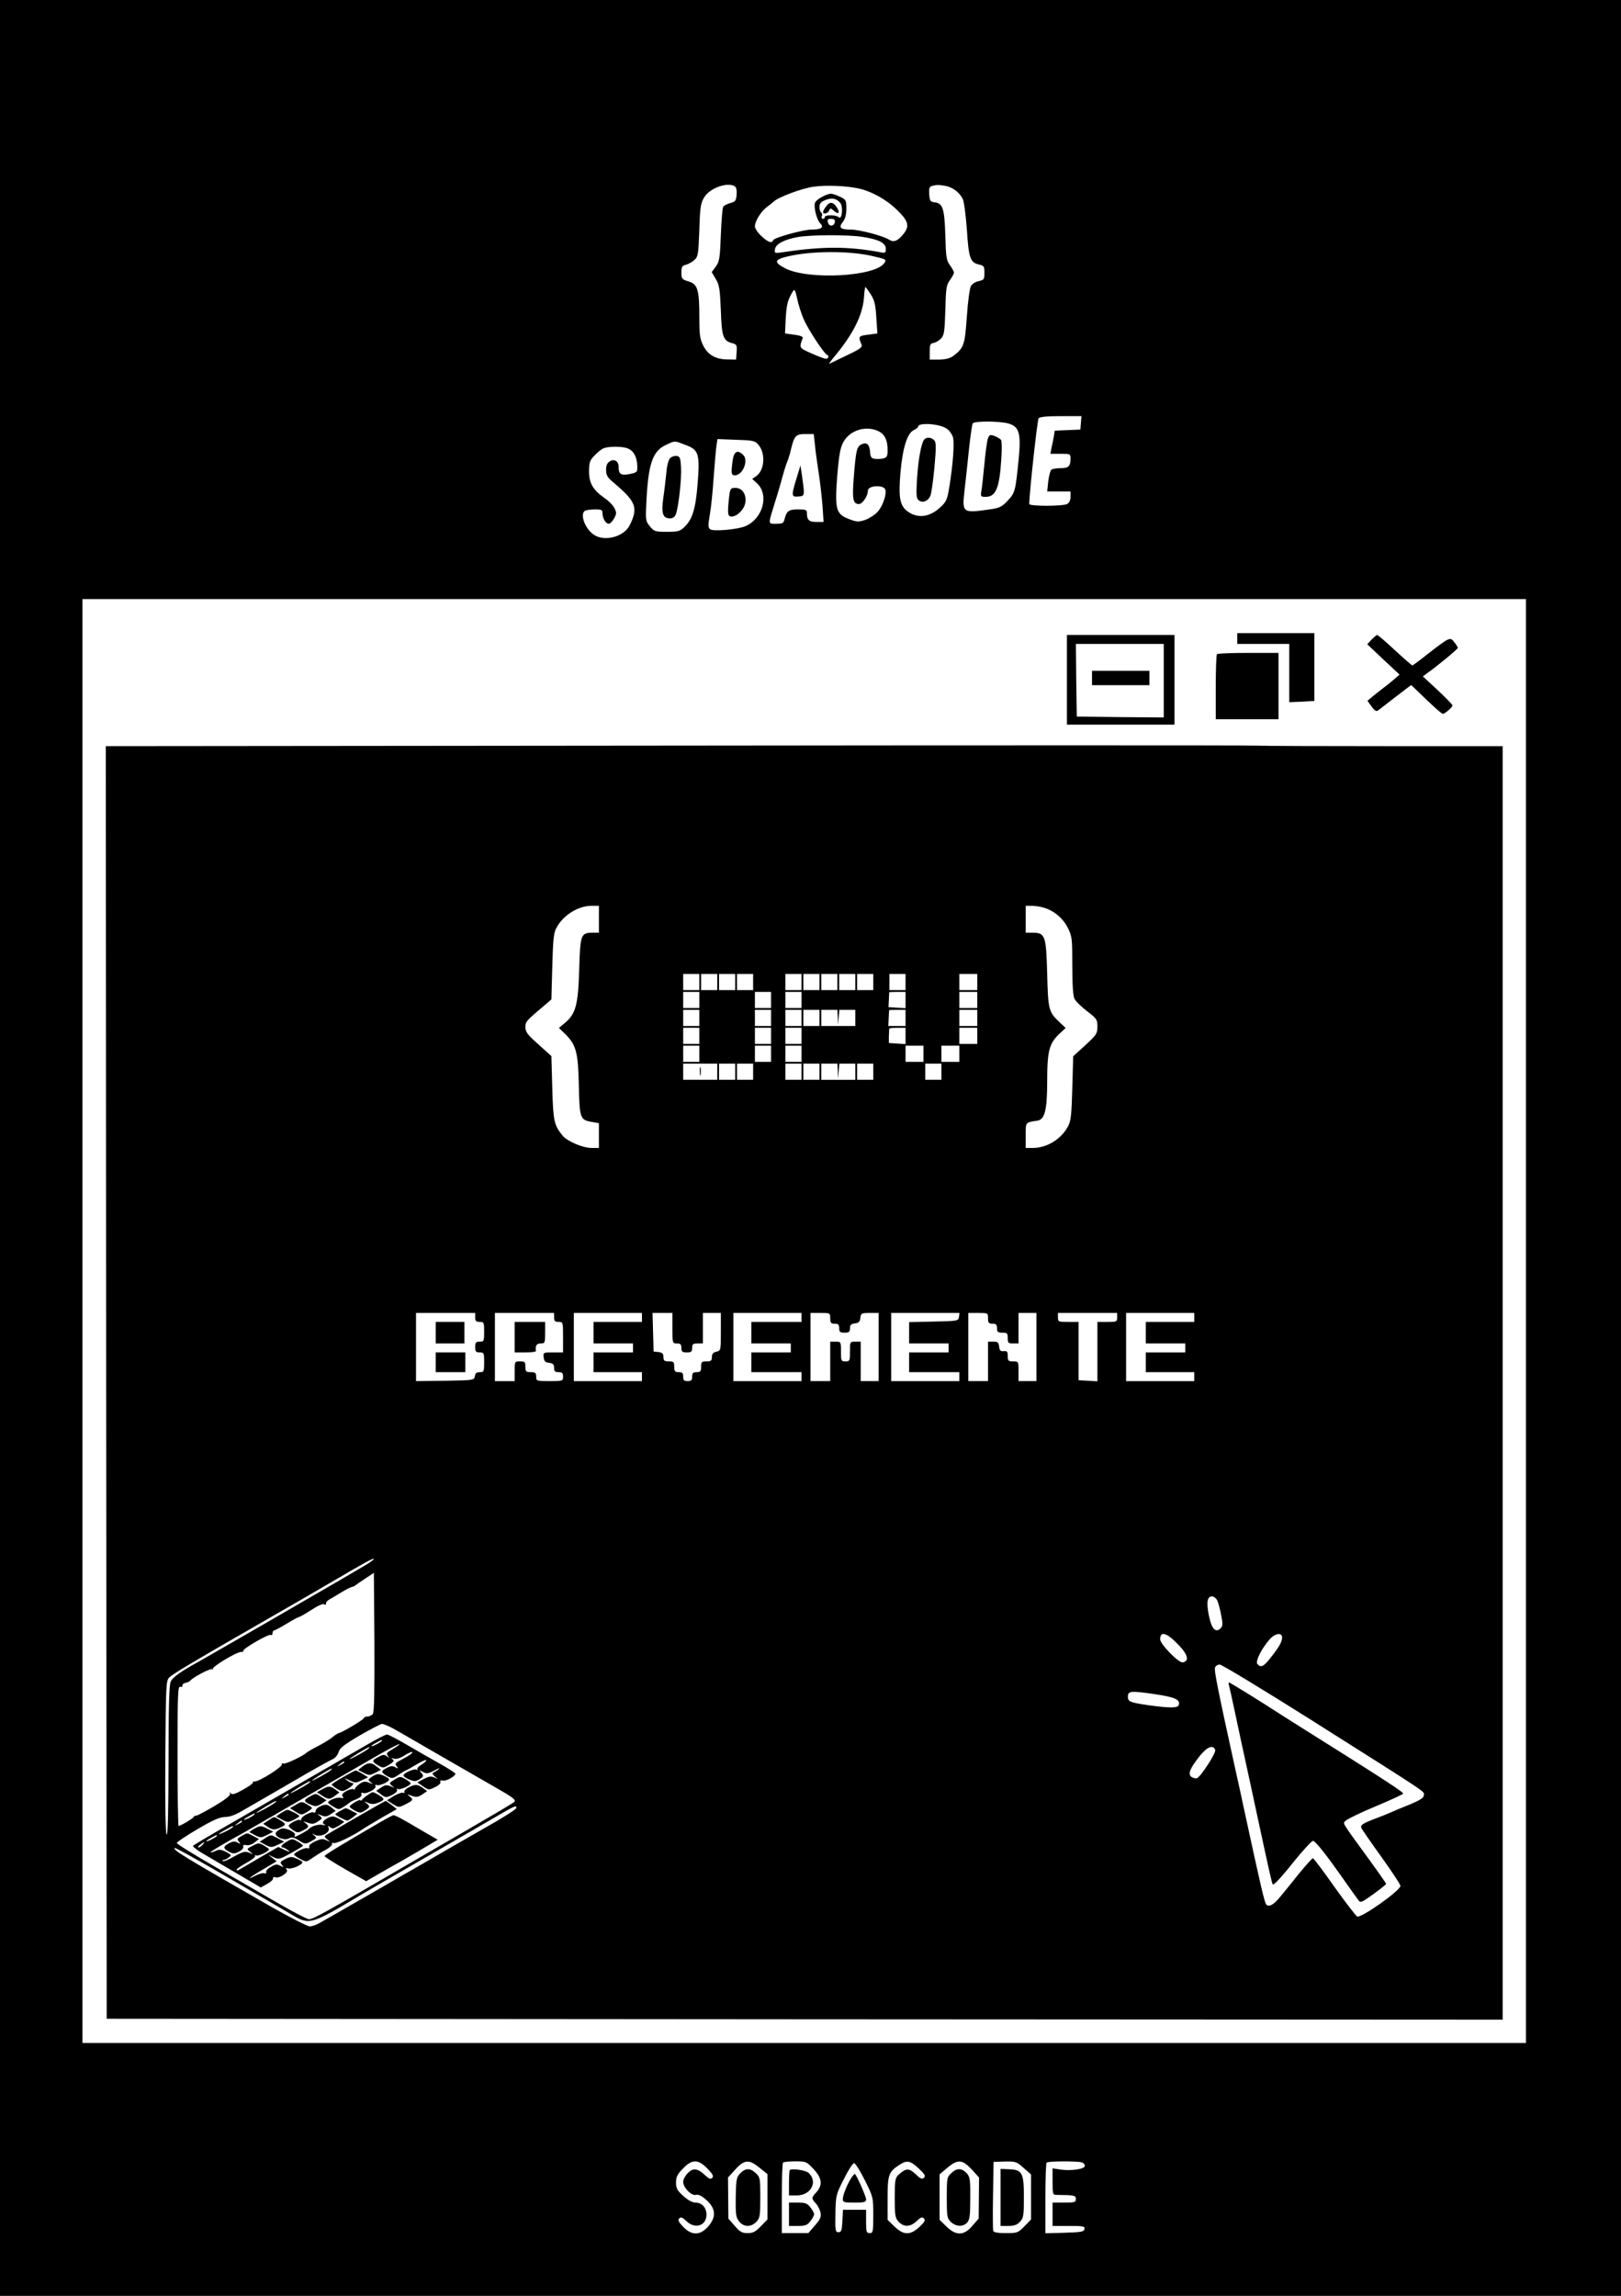 <?xml version="1.0" standalone="no"?>
<!DOCTYPE svg PUBLIC "-//W3C//DTD SVG 20010904//EN"
 "http://www.w3.org/TR/2001/REC-SVG-20010904/DTD/svg10.dtd">
<svg version="1.0" xmlns="http://www.w3.org/2000/svg"
 width="904pt" height="1280pt" viewBox="0 0 904 1280"
 preserveAspectRatio="xMidYMid meet">

<g transform="translate(0,1280) scale(0.1,-0.1)"
fill="#000000" stroke="none">
<path d="M0 6400 l0 -6400 4520 0 4520 0 0 6400 0 6400 -4520 0 -4520 0 0
-6400z m4098 5361 c8 -5 12 -22 10 -46 -3 -34 -7 -40 -35 -47 -18 -5 -36 -14
-40 -21 -4 -6 -10 -77 -13 -157 -5 -131 -8 -148 -28 -176 l-23 -31 23 -39 c20
-34 23 -56 28 -175 5 -148 13 -170 66 -183 22 -6 25 -11 22 -49 l-3 -42 -46 1
c-67 0 -111 25 -137 77 -19 38 -22 61 -22 158 0 154 -9 185 -60 200 -37 11
-40 15 -40 49 0 32 4 39 26 44 14 4 35 16 47 27 20 18 22 33 27 167 4 130 8
151 28 183 31 51 130 86 170 60z m687 -11 c75 -16 158 -62 217 -120 64 -62 72
-89 37 -134 -32 -40 -55 -49 -81 -32 -33 21 -165 56 -213 56 -59 0 -70 11 -45
42 14 18 20 41 20 75 0 47 -2 50 -35 66 -20 9 -42 17 -50 17 -26 0 -85 -33
-90 -51 -8 -25 10 -96 30 -115 22 -22 5 -34 -50 -34 -49 -1 -208 -45 -213 -59
-7 -20 -30 -11 -66 23 -20 18 -36 43 -36 54 0 29 34 83 66 107 15 11 32 25 39
31 25 25 157 74 222 83 71 10 179 5 248 -9z m486 14 c40 -7 79 -35 98 -73 7
-13 17 -89 23 -170 10 -160 19 -185 68 -196 27 -6 30 -10 30 -46 0 -36 -3 -40
-31 -46 -17 -3 -36 -15 -44 -27 -7 -12 -17 -82 -23 -170 -11 -160 -17 -176
-75 -220 -19 -14 -43 -20 -80 -21 l-52 0 0 45 c0 38 3 45 21 48 12 2 31 13 42
25 18 19 20 39 24 159 3 123 6 140 26 167 12 17 22 35 22 41 0 6 -10 24 -22
41 -20 27 -23 45 -26 167 -5 150 -14 179 -60 184 -24 3 -27 8 -30 45 -2 33 1
42 15 46 28 7 35 7 74 1z m-586 -94 c19 -21 11 -100 -8 -81 -14 14 -77 14 -77
1 0 -5 -5 -10 -11 -10 -6 0 -9 7 -6 15 4 8 2 17 -3 20 -6 4 -10 17 -10 31 0
19 8 28 31 38 37 15 61 11 84 -14z m-29 -107 c-4 -26 -32 -28 -39 -3 -4 16 0
20 18 20 16 0 22 -5 21 -17z m149 -83 c95 -14 135 -34 135 -67 0 -23 -3 -25
-32 -19 -178 33 -322 33 -541 0 -47 -7 -49 -6 -45 17 4 29 54 55 131 68 73 12
268 13 352 1z m62 -108 c75 -17 78 -19 65 -38 -49 -76 -420 -96 -551 -31 -65
33 -64 49 6 66 133 33 349 34 480 3z m-11 -213 c21 -33 27 -58 31 -129 l6 -89
-52 -7 c-54 -7 -56 -9 -36 -56 5 -14 -10 -25 -82 -59 -48 -23 -92 -44 -98 -47
-5 -3 4 10 20 30 110 130 164 236 173 336 2 34 6 62 8 62 2 0 15 -18 30 -41z
m-371 -145 c26 -57 111 -186 127 -192 13 -6 9 -22 -6 -22 -8 0 -44 13 -81 30
-70 31 -69 30 -48 86 2 7 -16 14 -48 18 l-51 7 4 87 c5 78 12 103 42 151 7 11
13 -2 22 -46 7 -33 24 -87 39 -119z m1543 -571 l-3 -38 -71 -3 -72 -3 -5 -32
c-3 -18 -9 -47 -13 -64 l-6 -33 56 0 c53 0 56 -1 56 -24 0 -46 -10 -56 -54
-56 -22 0 -46 -4 -52 -8 -6 -4 -14 -33 -18 -64 l-6 -58 65 0 65 0 0 -30 c0
-19 -7 -33 -19 -40 -25 -13 -211 -13 -211 0 0 61 45 468 52 478 7 8 45 12 125
12 l114 0 -3 -37z m-405 -4 c61 -17 72 -54 58 -198 -18 -180 -20 -188 -61
-232 -33 -35 -45 -41 -101 -49 -152 -22 -154 -20 -140 106 6 55 18 158 25 231
8 73 17 137 21 143 8 13 149 13 198 -1z m-343 -29 c16 -11 31 -34 35 -50 8
-36 -1 -151 -20 -270 -13 -79 -17 -87 -54 -121 -61 -55 -129 -61 -185 -16 -38
31 -46 78 -34 215 12 136 38 218 74 234 13 6 24 15 24 19 0 25 120 17 160 -11z
m-379 -15 c34 -18 49 -50 49 -105 0 -33 -4 -41 -24 -46 -13 -3 -35 -4 -47 -2
-20 2 -25 10 -27 41 -4 42 -20 54 -51 38 -23 -13 -28 -34 -40 -186 -9 -117 -4
-145 29 -145 20 0 50 45 50 74 0 31 92 35 98 4 6 -30 -17 -93 -45 -123 -16
-17 -47 -36 -69 -44 -37 -12 -47 -11 -89 5 -73 28 -80 53 -66 239 10 121 17
158 34 190 37 68 129 95 198 60z m-356 -77 c3 -35 13 -105 21 -157 8 -51 17
-133 21 -182 l6 -89 -40 0 c-42 0 -53 11 -53 51 0 16 -7 19 -49 19 -52 0 -64
-9 -75 -52 -6 -25 -11 -28 -47 -28 -48 0 -47 -9 -4 130 15 47 33 110 41 140 8
30 19 64 24 75 5 11 14 40 20 65 19 81 28 90 81 90 l47 0 7 -62z m-316 3 c42
-48 35 -143 -12 -176 l-22 -15 27 -25 c69 -64 32 -198 -66 -239 -43 -18 -177
-30 -195 -17 -12 8 -13 20 -3 78 7 37 17 133 22 213 6 80 13 160 16 178 l5 34
104 -4 c94 -3 105 -5 124 -27z m-405 -2 c73 -27 80 -49 66 -222 -11 -138 -30
-195 -75 -237 -23 -22 -36 -25 -96 -25 -65 0 -71 2 -94 30 -24 28 -25 36 -21
120 10 228 34 300 111 335 51 24 45 24 109 -1z m-321 -20 c32 -14 49 -48 51
-95 1 -37 0 -38 -43 -47 -48 -9 -61 -1 -61 39 0 33 -24 48 -49 32 -15 -9 -21
-23 -21 -48 0 -30 7 -42 47 -75 120 -102 133 -136 85 -233 -33 -66 -143 -94
-202 -52 -51 36 -79 121 -44 134 9 3 33 6 55 6 33 0 39 -3 39 -21 0 -29 18
-59 35 -59 8 0 21 14 30 30 14 26 14 33 1 58 -8 16 -32 40 -54 55 -65 45 -87
83 -87 149 0 49 4 61 30 88 17 18 39 36 50 40 29 13 110 12 138 -1z m5007
-4864 l0 -4025 -4025 0 -4025 0 0 4025 0 4025 4025 0 4025 0 0 -4025z m-4565
-4725 c30 -31 36 -43 27 -52 -9 -9 -18 -6 -39 14 -43 40 -67 43 -97 13 -14
-14 -26 -36 -26 -49 0 -33 46 -79 71 -73 14 4 33 -5 60 -30 52 -47 54 -95 7
-148 -45 -49 -91 -49 -138 0 -26 27 -31 38 -22 47 9 9 18 6 40 -15 48 -47 112
-26 112 36 0 39 -26 67 -61 67 -17 0 -42 13 -68 37 -34 30 -41 42 -41 75 0 30
7 46 38 77 51 54 85 54 137 1z m291 4 l44 -35 0 -127 0 -126 -37 -38 c-30 -31
-44 -38 -74 -38 -31 0 -43 7 -72 41 l-35 40 -1 115 -1 114 41 45 c51 56 77 57
135 9z m303 -9 c46 -50 50 -89 12 -129 -26 -28 -26 -34 -1 -61 11 -11 22 -34
26 -50 4 -25 -1 -38 -31 -72 l-37 -43 -74 0 -74 0 0 193 c0 107 3 197 7 200 3
4 34 7 68 7 61 0 63 -1 104 -45z m584 6 c34 -32 40 -42 30 -52 -10 -10 -20 -7
-46 19 -37 35 -54 35 -94 -1 -21 -19 -23 -29 -23 -131 0 -99 2 -112 22 -133
29 -31 66 -29 100 4 22 21 31 24 40 15 10 -10 5 -20 -24 -47 -51 -48 -89 -48
-140 2 l-38 37 0 121 c0 131 6 146 65 185 43 28 60 25 108 -19z m296 -6 l41
-45 -1 -114 -1 -115 -35 -40 c-47 -56 -91 -57 -145 -4 l-38 37 0 127 0 127 43
36 c58 49 84 47 136 -9z m290 8 l41 -36 0 -126 0 -125 -37 -38 c-36 -37 -40
-38 -104 -38 -45 0 -68 4 -70 13 -2 6 -3 96 -1 198 l3 186 63 2 c61 1 66 -1
105 -36z m325 31 c9 -3 16 -12 16 -19 0 -18 -74 -29 -134 -21 l-46 7 0 -74 c0
-70 1 -74 23 -74 99 -1 107 -3 107 -23 0 -18 -7 -20 -65 -20 l-65 0 0 -65 0
-65 91 0 c81 0 90 -2 87 -17 -3 -16 -18 -18 -111 -21 l-107 -3 0 194 c0 107 3
197 7 200 8 9 176 9 197 1z m-1211 -99 c47 -94 47 -96 47 -195 0 -93 -1 -100
-20 -100 -18 0 -20 7 -20 65 l0 65 -65 0 -64 0 -3 -62 c-3 -54 -6 -63 -22 -63
-17 0 -19 8 -17 104 2 101 3 106 47 192 24 49 50 89 57 89 7 0 34 -43 60 -95z"/>
<path d="M4606 11648 c-9 -12 -16 -26 -16 -30 0 -15 28 -8 34 8 6 15 8 15 26
-1 27 -24 37 -12 16 20 -20 31 -40 32 -60 3z"/>
<path d="M5510 10357 c-5 -12 -14 -76 -20 -142 -6 -66 -14 -135 -17 -152 -5
-31 -4 -33 24 -33 57 0 77 50 87 210 4 52 3 100 -1 107 -5 6 -21 16 -36 22
-24 9 -29 8 -37 -12z"/>
<path d="M5153 10348 c-16 -23 -32 -110 -39 -218 -5 -89 -4 -108 9 -119 21
-17 51 -6 65 23 6 13 16 84 23 159 10 111 10 139 0 151 -16 19 -45 21 -58 4z"/>
<path d="M4442 10133 c-30 -97 -29 -105 11 -101 36 3 35 2 20 113 l-9 60 -22
-72z"/>
<path d="M4086 10234 c-10 -73 -8 -84 12 -84 44 0 78 83 47 113 -31 32 -52 21
-59 -29z"/>
<path d="M4066 10028 c-10 -90 -8 -108 13 -108 31 0 70 38 77 75 9 47 -16 85
-55 85 -27 0 -29 -3 -35 -52z"/>
<path d="M3737 10246 c-9 -10 -18 -43 -21 -83 -4 -38 -11 -100 -17 -140 -12
-84 -3 -113 37 -113 16 0 27 7 33 23 15 38 33 199 29 262 -3 52 -6 60 -24 63
-12 2 -28 -4 -37 -12z"/>
<path d="M6900 9240 l0 -30 145 0 145 0 0 -162 0 -163 70 3 70 4 0 189 0 189
-215 0 -215 0 0 -30z"/>
<path d="M5950 9010 l0 -250 300 0 300 0 0 250 0 250 -300 0 -300 0 0 -250z
m540 -5 l0 -205 -242 2 -243 3 -3 203 -2 202 245 0 245 0 0 -205z"/>
<path d="M6090 9020 l0 -40 160 0 160 0 0 40 0 40 -160 0 -160 0 0 -40z"/>
<path d="M7649 9234 l-24 -26 90 -85 90 -84 -31 -27 c-17 -15 -46 -38 -65 -52
-18 -14 -44 -34 -58 -46 l-25 -21 23 -32 c15 -21 27 -29 34 -23 7 4 51 39 99
76 l88 67 24 -23 c91 -89 145 -138 153 -138 11 1 53 36 53 47 1 4 -37 43 -82
85 l-83 77 23 17 c58 41 172 135 172 142 0 4 -9 18 -20 32 -23 30 -25 29 -149
-67 -44 -35 -82 -63 -85 -63 -2 0 -46 38 -97 85 -50 47 -95 85 -99 85 -3 0
-17 -12 -31 -26z"/>
<path d="M6787 9153 c-4 -3 -7 -87 -7 -185 l0 -178 175 0 175 0 0 185 0 185
-168 0 c-93 0 -172 -3 -175 -7z"/>
<path d="M3742 8643 l-3152 -3 2 -3548 3 -3547 3893 -3 3892 -2 0 3550 0 3550
-638 0 c-352 0 -686 1 -743 3 -57 2 -1523 2 -3257 0z m-402 -968 l0 -75 -33 0
c-68 0 -71 -8 -77 -207 -6 -198 -19 -246 -82 -298 l-31 -26 33 -32 c63 -61 74
-102 78 -287 4 -185 7 -194 73 -205 l39 -7 0 -69 0 -69 -42 0 c-48 0 -134 37
-160 68 -48 59 -53 80 -58 265 l-5 179 -72 65 c-61 54 -73 70 -73 96 0 31 3
35 110 125 l35 30 5 184 c4 149 8 189 23 215 38 71 120 122 195 123 l42 0 0
-75z m2479 65 c58 -16 109 -59 136 -113 24 -48 25 -60 25 -211 0 -108 4 -169
13 -186 7 -13 38 -44 70 -68 53 -41 57 -46 57 -85 0 -39 -4 -46 -67 -104 l-68
-62 -5 -178 c-4 -149 -8 -184 -24 -213 -38 -71 -117 -119 -193 -120 l-43 0 0
70 c0 75 -2 72 65 82 42 6 55 60 55 223 0 168 12 210 71 264 l32 30 -30 28
c-65 61 -68 70 -73 274 -6 214 -11 229 -82 229 l-38 0 0 75 0 75 33 0 c17 0
47 -4 66 -10z m-1919 -415 l0 -45 -45 0 -45 0 0 45 0 45 45 0 45 0 0 -45z
m100 0 l0 -45 -45 0 -45 0 0 45 0 45 45 0 45 0 0 -45z m100 0 l0 -45 -45 0
-45 0 0 45 0 45 45 0 45 0 0 -45z m100 0 l0 -45 -45 0 -45 0 0 45 0 45 45 0
45 0 0 -45z m270 0 l0 -45 -45 0 -45 0 0 45 0 45 45 0 45 0 0 -45z m100 0 l0
-45 -45 0 -45 0 0 45 0 45 45 0 45 0 0 -45z m100 0 l0 -45 -45 0 -45 0 0 45 0
45 45 0 45 0 0 -45z m100 0 l0 -45 -45 0 -45 0 0 45 0 45 45 0 45 0 0 -45z
m100 0 l0 -45 -45 0 -45 0 0 45 0 45 45 0 45 0 0 -45z m180 0 l0 -45 -45 0
-45 0 0 45 0 45 45 0 45 0 0 -45z m400 0 l0 -45 -50 0 -50 0 0 45 0 45 50 0
50 0 0 -45z m-1550 -100 l0 -45 -45 0 -45 0 0 45 0 45 45 0 45 0 0 -45z m400
0 l0 -45 -45 0 -45 0 0 45 0 45 45 0 45 0 0 -45z m170 0 l0 -45 -45 0 -45 0 0
45 0 45 45 0 45 0 0 -45z m580 -1 l0 -45 -47 3 -48 3 2 40 c1 22 2 41 2 43 1
1 21 2 46 2 l45 0 0 -46z m400 1 l0 -45 -50 0 -50 0 0 45 0 45 50 0 50 0 0
-45z m-1550 -100 l0 -45 -45 0 -45 0 0 45 0 45 45 0 45 0 0 -45z m400 0 l0
-45 -45 0 -45 0 0 45 0 45 45 0 45 0 0 -45z m170 0 l0 -45 -45 0 -45 0 0 45 0
45 45 0 45 0 0 -45z m100 0 l0 -45 -45 0 -45 0 0 45 0 45 45 0 45 0 0 -45z
m102 3 l1 -43 4 43 4 42 45 0 44 0 0 -45 0 -45 -95 0 -95 0 0 45 0 45 45 0 45
0 2 -42z m378 -3 l0 -45 -48 0 -48 0 2 43 c1 23 2 43 3 45 1 1 21 2 46 2 l45
0 0 -45z m400 0 l0 -45 -50 0 -50 0 0 45 0 45 50 0 50 0 0 -45z m-1550 -100
l0 -45 -45 0 -45 0 0 45 0 45 45 0 45 0 0 -45z m400 0 l0 -45 -45 0 -45 0 0
45 0 45 45 0 45 0 0 -45z m170 0 l0 -45 -45 0 -45 0 0 45 0 45 45 0 45 0 0
-45z m580 -1 l0 -45 -47 3 -46 3 0 38 c1 20 2 39 2 42 1 3 21 5 46 5 l45 0 0
-46z m400 1 l0 -45 -50 0 -50 0 0 45 0 45 50 0 50 0 0 -45z m-1550 -100 l0
-45 -45 0 -45 0 0 45 0 45 45 0 45 0 0 -45z m400 0 l0 -45 -45 0 -45 0 0 45 0
45 45 0 45 0 0 -45z m170 0 l0 -45 -45 0 -45 0 0 45 0 45 45 0 45 0 0 -45z
m680 0 l0 -45 -50 0 -50 0 0 45 0 45 50 0 50 0 0 -45z m200 0 l0 -45 -50 0
-50 0 0 45 0 45 50 0 50 0 0 -45z m-1350 -100 l0 -45 -95 0 -95 0 0 45 0 45
95 0 95 0 0 -45z m100 0 l0 -45 -45 0 -45 0 0 45 0 45 45 0 45 0 0 -45z m100
0 l0 -45 -45 0 -45 0 0 45 0 45 45 0 45 0 0 -45z m270 0 l0 -45 -45 0 -45 0 0
45 0 45 45 0 45 0 0 -45z m100 0 l0 -45 -45 0 -45 0 0 45 0 45 45 0 45 0 0
-45z m102 3 l1 -43 4 43 4 42 45 0 44 0 0 -45 0 -45 -95 0 -95 0 0 45 0 45 45
0 45 0 2 -42z m198 -3 l0 -45 -45 0 -45 0 0 45 0 45 45 0 45 0 0 -45z m380 0
l0 -45 -45 0 -45 0 0 45 0 45 45 0 45 0 0 -45z m-2600 -1370 c0 -20 5 -25 25
-25 24 0 25 -3 25 -55 0 -52 -1 -55 -25 -55 -21 0 -25 -5 -25 -30 0 -25 4 -30
25 -30 24 0 25 -3 25 -55 0 -52 -2 -55 -24 -55 -18 0 -25 -6 -28 -22 -3 -23
-6 -23 -165 -26 l-163 -2 0 190 0 190 165 0 165 0 0 -25z m440 0 c0 -20 5 -25
25 -25 25 0 25 -1 25 -85 l0 -85 -56 0 c-54 0 -55 0 -52 -27 2 -22 9 -29 31
-31 21 -3 27 -9 27 -28 0 -19 5 -24 25 -24 20 0 25 -5 25 -25 0 -24 -2 -25
-75 -25 -73 0 -75 1 -75 25 0 21 -5 25 -30 25 -27 0 -30 3 -30 30 0 27 -3 30
-30 30 -30 0 -30 -1 -30 -55 l0 -55 -55 0 -55 0 0 190 0 190 165 0 165 0 0
-25z m490 0 l0 -25 -135 0 -135 0 0 -60 0 -60 110 0 110 0 0 -25 0 -25 -110 0
-110 0 0 -55 0 -55 135 0 135 0 0 -25 0 -25 -190 0 -190 0 0 190 0 190 190 0
190 0 0 -25z m170 -60 c0 -84 0 -85 25 -85 20 0 25 -5 25 -25 0 -21 5 -25 30
-25 25 0 30 4 30 25 0 21 5 25 30 25 l30 0 0 85 0 85 50 0 50 0 0 -105 c0
-103 0 -105 -25 -111 -18 -4 -25 -13 -25 -30 0 -20 -5 -24 -30 -24 -27 0 -30
-3 -30 -30 0 -25 -4 -30 -25 -30 -20 0 -25 -5 -25 -25 0 -20 -5 -25 -25 -25
-20 0 -25 5 -25 25 0 20 -5 25 -25 25 -21 0 -25 5 -25 30 0 27 -3 30 -30 30
-25 0 -30 4 -30 24 0 19 -6 25 -27 28 l-28 3 -3 108 -3 107 56 0 55 0 0 -85z
m720 60 l0 -25 -140 0 -140 0 0 -60 0 -60 110 0 110 0 0 -25 0 -25 -110 0
-110 0 0 -55 0 -55 140 0 140 0 0 -25 0 -25 -190 0 -190 0 0 190 0 190 190 0
190 0 0 -25z m160 -5 c0 -25 4 -30 25 -30 20 0 25 -5 25 -25 0 -21 5 -25 30
-25 25 0 30 4 30 24 0 19 6 25 28 28 21 2 28 9 30 31 3 25 6 27 53 27 l49 0 0
-190 0 -190 -50 0 -50 0 0 110 0 110 -30 0 c-30 0 -30 -1 -30 -55 0 -52 -1
-55 -25 -55 -24 0 -25 3 -25 55 0 54 0 55 -30 55 l-30 0 0 -110 0 -110 -55 0
-55 0 0 190 0 190 55 0 c54 0 55 0 55 -30z m718 8 c-3 -22 -6 -23 -140 -26
l-138 -3 0 -59 0 -60 110 0 110 0 0 -25 0 -25 -110 0 -110 0 0 -55 0 -55 140
0 140 0 0 -25 0 -25 -190 0 -190 0 0 190 0 190 191 0 190 0 -3 -22z m162 -8
c0 -25 4 -30 25 -30 20 0 25 -5 25 -25 0 -21 5 -25 30 -25 27 0 30 -3 30 -30
0 -27 3 -30 30 -30 l30 0 0 85 0 85 50 0 50 0 0 -190 0 -190 -50 0 -50 0 0 55
c0 54 0 55 -30 55 -27 0 -30 3 -30 30 0 25 -4 29 -22 27 -18 -2 -24 4 -26 26
-3 23 -8 27 -33 27 l-29 0 0 -110 0 -110 -55 0 -55 0 0 190 0 190 55 0 c54 0
55 0 55 -30z m720 5 c0 -24 -3 -25 -55 -25 l-55 0 0 -166 0 -165 -52 3 -53 3
0 163 0 162 -57 0 c-55 0 -58 1 -58 25 l0 25 165 0 165 0 0 -25z m430 0 l0
-25 -135 0 -135 0 0 -60 0 -60 110 0 110 0 0 -25 0 -25 -110 0 -110 0 0 -55 0
-55 135 0 135 0 0 -25 0 -25 -190 0 -190 0 0 190 0 190 190 0 190 0 0 -25z
m-4617 -1378 c-29 -17 -96 -57 -150 -88 -54 -31 -242 -140 -418 -242 -176
-101 -338 -195 -360 -207 -106 -58 -152 -91 -163 -115 -9 -19 -12 -146 -12
-448 -1 -287 -4 -416 -11 -405 -6 11 -9 170 -7 437 3 405 4 421 23 440 20 19
138 90 515 306 234 135 277 159 415 240 150 88 199 115 210 115 6 0 -13 -15
-42 -33z m36 -833 c-6 -8 -20 -14 -30 -14 -11 0 -19 -4 -19 -8 0 -8 -118 -79
-140 -84 -7 -2 -23 -12 -36 -23 -12 -11 -49 -33 -81 -50 -32 -16 -60 -33 -63
-36 -16 -17 -117 -66 -130 -61 -8 2 -12 1 -8 -3 11 -12 -134 -103 -154 -97 -5
1 -8 -2 -8 -7 0 -5 -26 -23 -57 -40 -43 -24 -59 -28 -66 -19 -6 10 -7 9 -4 -2
3 -10 -25 -32 -87 -69 -50 -30 -97 -54 -103 -54 -7 0 -13 -3 -13 -7 0 -6 -73
-50 -84 -50 -3 0 -6 176 -6 391 0 342 2 390 15 385 8 -3 14 0 12 6 -1 7 7 14
18 16 11 2 22 7 25 11 14 19 113 71 123 65 7 -4 9 -3 4 1 -9 10 131 95 157 95
11 0 16 3 13 6 -9 9 141 96 153 89 6 -3 10 1 10 9 0 9 4 16 8 16 5 0 35 16 68
36 32 20 64 37 69 38 6 1 28 13 50 27 63 41 85 50 95 44 6 -4 9 -2 8 4 -2 6 7
17 19 24 12 6 41 24 66 39 24 15 50 28 58 30 8 2 16 5 19 8 3 3 28 20 55 38
l50 33 3 -387 c1 -277 -1 -391 -9 -400z m4709 634 c6 -13 16 -49 22 -82 10
-50 10 -61 -4 -75 -27 -26 -49 -2 -64 70 -15 74 -10 109 17 109 9 0 23 -10 29
-22z m-221 -243 c57 -57 68 -96 29 -103 -22 -5 -126 102 -126 128 0 48 34 39
97 -25z m583 35 c0 -24 -19 -56 -68 -117 -35 -45 -52 -52 -70 -30 -13 15 27
92 71 140 31 33 67 36 67 7z m159 -457 c694 -439 631 -397 631 -423 0 -13 -20
-26 -77 -50 -43 -17 -91 -37 -108 -45 -16 -7 -55 -23 -85 -34 -71 -27 -84 -36
-78 -52 3 -8 53 -80 112 -162 58 -81 106 -154 106 -161 0 -26 -218 -180 -241
-171 -7 3 -65 78 -127 165 -62 88 -116 160 -120 160 -5 0 -39 -39 -78 -86 -38
-47 -84 -105 -103 -127 -38 -47 -65 -62 -80 -44 -9 12 -29 95 -117 502 -19 88
-45 210 -59 270 -93 424 -115 533 -109 548 3 9 15 17 26 17 11 0 239 -138 507
-307z m-864 141 c109 -16 140 -31 128 -61 -6 -16 -51 -16 -168 0 -102 15 -115
20 -115 47 0 33 13 35 155 14z m-4250 -192 c28 -16 142 -81 255 -147 113 -65
256 -147 318 -183 93 -53 111 -67 100 -78 -7 -7 -112 -69 -233 -139 -121 -70
-260 -151 -310 -180 -515 -300 -578 -335 -602 -335 -10 0 -83 38 -163 84 -80
46 -242 140 -360 208 -118 68 -215 128 -214 133 1 6 52 40 115 77 87 51 123
67 153 68 28 0 60 12 105 39 36 21 109 63 161 93 52 30 142 82 200 116 58 33
117 66 133 73 16 7 30 24 35 40 6 23 29 41 117 93 61 35 117 64 125 65 8 0 38
-12 65 -27z m4582 -118 c6 -16 -80 -149 -102 -158 -7 -2 -21 1 -30 7 -22 16
-10 46 44 115 42 53 76 67 88 36z m-3897 -323 c0 -8 -86 -62 -185 -117 -11 -6
-96 -55 -190 -109 -93 -54 -210 -122 -260 -150 -49 -29 -166 -96 -260 -150
-93 -54 -185 -106 -203 -116 -18 -11 -43 -19 -55 -19 -12 0 -108 49 -212 108
-491 281 -552 318 -541 329 3 3 91 -46 198 -107 339 -196 382 -222 449 -261
106 -63 106 -64 399 111 49 29 73 43 415 240 127 73 275 159 330 191 103 60
115 66 115 50z"/>
<path d="M3903 6825 c0 -22 2 -30 4 -17 2 12 2 30 0 40 -3 9 -5 -1 -4 -23z"/>
<path d="M2430 5370 l0 -60 80 0 80 0 0 60 0 60 -80 0 -80 0 0 -60z"/>
<path d="M2430 5205 l0 -55 83 0 82 0 0 55 0 55 -82 0 -83 0 0 -55z"/>
<path d="M2870 5345 l0 -85 60 0 c33 0 59 3 59 8 -5 29 3 42 26 42 24 0 25 3
25 60 l0 60 -85 0 -85 0 0 -85z"/>
<path d="M6854 3403 c3 -10 19 -83 36 -163 17 -80 42 -197 56 -260 14 -63 38
-176 54 -250 79 -367 92 -426 98 -436 4 -7 50 42 110 118 57 71 109 127 115
125 16 -5 75 -80 165 -208 40 -57 79 -112 87 -122 12 -17 17 -15 84 33 39 28
71 54 71 57 0 3 -41 62 -92 132 -165 227 -151 203 -131 222 10 9 84 45 166 79
81 34 150 66 152 70 4 7 -90 69 -573 372 -59 37 -120 76 -137 87 -83 54 -256
161 -261 161 -3 0 -3 -8 0 -17z"/>
<path d="M2040 3069 c-97 -56 -212 -123 -760 -439 -107 -61 -199 -116 -203
-120 -5 -4 24 -27 65 -50 40 -24 127 -74 193 -113 l119 -70 36 20 c19 10 34
24 33 31 -2 6 4 9 12 6 22 -9 77 27 64 42 -8 9 -5 11 9 7 22 -5 85 24 78 36
-3 5 -19 14 -35 20 -24 11 -34 10 -61 -4 -27 -14 -30 -18 -18 -32 12 -15 11
-15 -9 -5 -17 10 -28 9 -52 -6 -17 -9 -29 -22 -27 -29 3 -7 -1 -10 -9 -7 -7 3
-27 -2 -44 -10 -63 -33 -43 -14 33 30 l79 47 -24 19 -24 19 30 -15 c29 -14 33
-13 97 22 38 21 68 39 68 42 0 3 -14 14 -30 23 -29 17 -31 17 -60 0 -29 -16
-39 -33 -22 -33 5 0 17 -7 28 -15 15 -12 12 -12 -18 1 l-36 17 -109 -63 c-59
-35 -111 -65 -115 -67 -5 -2 -8 -1 -8 4 0 4 25 21 54 37 30 16 52 34 49 39 -3
6 -1 7 5 3 11 -7 72 22 72 34 0 3 -13 12 -28 21 -26 15 -32 15 -58 1 -40 -20
-40 -20 -18 -37 18 -14 17 -15 -7 -4 -22 9 -34 6 -83 -21 -31 -18 -60 -30 -63
-26 -4 3 -2 6 3 6 6 0 19 6 29 14 18 13 17 14 -14 31 -27 14 -39 15 -59 6 -13
-7 -26 -10 -28 -8 -2 2 42 29 98 61 57 31 132 74 168 95 68 39 364 210 629
363 84 49 155 87 158 84 2 -2 -14 -14 -36 -27 -34 -19 -39 -25 -28 -38 10 -14
10 -14 -5 -3 -14 11 -22 11 -47 -3 -38 -19 -39 -26 -3 -47 27 -16 30 -16 62 3
27 17 30 23 19 31 -10 7 -8 8 8 3 14 -4 36 3 62 20 23 14 41 21 41 15 0 -5
-23 -21 -51 -35 -44 -23 -49 -28 -37 -42 11 -15 11 -15 -7 -6 -15 9 -26 8 -47
-3 -35 -18 -35 -25 1 -46 28 -15 31 -15 65 8 19 13 37 24 40 24 3 0 28 14 56
31 28 17 54 29 57 26 3 -3 -9 -14 -26 -25 -17 -10 -28 -22 -23 -27 4 -5 2 -5
-5 -1 -13 7 -73 -19 -73 -33 0 -9 45 -31 64 -31 6 0 21 6 31 14 17 12 18 16 5
32 -14 16 -13 16 9 5 20 -11 29 -10 65 9 22 12 32 15 22 6 -10 -8 -24 -17 -30
-19 -7 -3 -3 -11 9 -21 20 -17 20 -17 -2 -6 -18 8 -31 7 -59 -8 l-37 -19 32
-22 c30 -21 32 -22 66 -5 21 9 34 22 31 29 -3 8 2 11 14 8 17 -5 69 24 70 38
0 4 -39 29 -87 56 -49 27 -132 75 -185 106 -53 31 -103 57 -110 57 -7 0 -60
-27 -118 -61z m90 26 c0 -2 -13 -11 -30 -20 -38 -19 -40 -11 -2 9 31 17 32 18
32 11z m-75 -44 c-16 -14 -105 -63 -105 -58 0 5 101 66 110 67 2 0 0 -4 -5 -9z
m-135 -76 c0 -2 -10 -9 -22 -15 -22 -11 -22 -10 -4 4 21 17 26 19 26 11z m-75
-44 c-16 -14 -105 -63 -105 -58 0 5 101 66 110 67 2 0 0 -4 -5 -9z m-120 -70
c-16 -14 -105 -63 -105 -58 0 5 101 66 110 67 2 0 0 -4 -5 -9z m-115 -66 c0
-2 -10 -9 -22 -15 -22 -11 -22 -10 -4 4 21 17 26 19 26 11z m-75 -44 c-16 -14
-105 -63 -105 -58 0 5 101 66 110 67 2 0 0 -4 -5 -9z m-115 -66 c0 -2 -13 -11
-30 -20 -38 -19 -40 -11 -2 9 31 17 32 18 32 11z m-70 -40 c0 -2 -10 -9 -22
-15 -22 -11 -22 -10 -4 4 21 17 26 19 26 11z m-50 -30 c0 -2 -18 -14 -40 -25
-22 -11 -40 -18 -40 -15 0 2 17 13 38 24 42 23 42 23 42 16z m-90 -50 c0 -2
-13 -11 -30 -20 -38 -19 -40 -11 -2 9 31 17 32 18 32 11z m-80 -50 c-7 -8 -17
-15 -23 -15 -6 0 -2 7 9 15 25 19 30 19 14 0z"/>
<path d="M2021 2951 l-24 -19 31 -16 c30 -15 34 -15 64 0 l32 17 -23 18 c-29
24 -49 24 -80 0z"/>
<path d="M1913 2892 c-35 -19 -63 -38 -63 -42 0 -3 13 -13 29 -23 28 -16 31
-16 60 0 29 17 40 33 23 33 -5 0 -17 7 -28 15 -16 13 -13 13 15 -1 32 -15 37
-15 69 1 l35 16 -32 20 c-17 10 -35 19 -39 18 -4 -1 -35 -17 -69 -37z"/>
<path d="M2072 2893 c-21 -15 -21 -16 -5 -29 16 -13 15 -13 -8 -3 -22 9 -32 8
-53 -6 -14 -10 -26 -22 -26 -27 0 -5 -4 -6 -10 -3 -5 3 -23 -2 -40 -11 -21
-13 -26 -21 -19 -30 8 -9 5 -11 -11 -7 -20 5 -70 -14 -70 -27 0 -3 13 -14 30
-23 28 -17 31 -17 57 0 16 10 30 20 33 23 3 4 20 12 38 19 20 9 31 19 28 27
-3 8 0 11 9 8 19 -8 77 24 69 38 -4 6 -1 9 7 6 16 -6 69 18 69 31 0 9 -45 31
-63 30 -7 0 -22 -7 -35 -16z"/>
<path d="M2200 2878 c-31 -18 -31 -20 -14 -34 17 -13 17 -13 -7 -3 -22 9 -32
8 -54 -7 l-27 -18 24 -18 c28 -22 32 -22 69 -3 17 9 27 21 23 27 -4 7 -3 8 4
4 12 -7 72 19 72 32 0 4 -13 14 -29 23 -27 16 -31 16 -61 -3z"/>
<path d="M2277 2834 c-15 -8 -25 -19 -22 -24 3 -6 0 -8 -7 -5 -7 3 -30 -6 -52
-18 l-38 -24 33 -21 c33 -20 33 -20 71 -1 43 22 45 26 21 45 -15 11 -14 12 13
2 25 -9 35 -8 58 7 l28 19 -24 18 c-28 21 -44 22 -81 2z"/>
<path d="M1796 2824 l-29 -16 29 -19 c36 -23 43 -23 73 0 l24 18 -24 17 c-28
20 -36 20 -73 0z"/>
<path d="M2050 2792 c-14 -9 -28 -21 -32 -27 -4 -5 -8 -6 -8 -2 0 10 -60 -25
-60 -35 0 -4 13 -14 30 -23 27 -14 32 -14 55 1 30 19 30 23 8 41 -16 12 -15
12 9 2 21 -9 34 -9 58 1 37 15 38 21 1 43 -34 20 -30 20 -61 -1z"/>
<path d="M1728 2784 c-35 -18 -35 -28 -3 -42 34 -16 41 -15 71 4 l25 17 -28
18 c-33 22 -31 22 -65 3z"/>
<path d="M1650 2738 l-33 -19 32 -20 c31 -19 33 -19 62 -2 16 9 29 20 29 23 0
3 -13 12 -29 21 -27 16 -31 16 -61 -3z"/>
<path d="M1990 2669 c-85 -49 -162 -94 -170 -99 -13 -8 -12 -11 5 -25 19 -16
19 -16 -4 -5 -19 10 -31 9 -63 -6 -23 -10 -37 -23 -34 -30 3 -8 0 -11 -9 -8
-13 6 -75 -24 -75 -36 0 -3 15 -14 34 -24 34 -18 35 -18 66 4 17 12 50 33 73
45 23 12 41 28 39 35 -1 6 2 8 8 5 11 -7 105 38 160 75 14 10 63 39 109 66
l84 48 -29 23 c-16 12 -31 23 -34 22 -3 0 -75 -41 -160 -90z"/>
<path d="M1783 2728 c-13 -6 -23 -17 -23 -25 0 -8 -4 -11 -10 -8 -13 8 -70
-22 -70 -37 0 -6 -3 -9 -6 -5 -8 8 -64 -20 -64 -32 0 -5 11 -16 25 -25 23 -15
28 -15 55 -1 35 18 36 23 13 41 -15 11 -14 12 13 2 25 -9 35 -8 57 7 26 16 26
18 10 31 -16 13 -15 13 8 3 22 -9 32 -8 54 7 l27 18 -22 18 c-25 20 -35 21
-67 6z"/>
<path d="M1898 2704 c-16 -8 -28 -17 -28 -19 0 -6 57 -35 67 -35 4 0 19 9 32
19 l24 19 -31 16 c-37 19 -30 19 -64 0z"/>
<path d="M1567 2692 l-27 -19 33 -18 c31 -16 35 -16 65 -1 18 9 32 19 32 21 0
6 -56 35 -67 35 -4 0 -20 -8 -36 -18z"/>
<path d="M1827 2664 c-29 -16 -34 -29 -14 -38 6 -3 0 -3 -15 0 -23 5 -64 -8
-78 -25 -7 -8 -67 -41 -75 -41 -3 0 -4 4 0 10 8 13 -52 42 -75 35 -10 -3 -23
-12 -30 -20 -17 -21 42 -50 70 -35 17 9 28 7 57 -11 35 -22 36 -22 69 -4 31
17 32 19 16 32 -15 13 -15 13 5 3 31 -15 85 12 76 38 -6 14 -4 15 8 5 12 -10
22 -8 48 8 18 11 32 22 30 23 -2 2 -18 10 -34 19 -26 13 -34 13 -58 1z"/>
<path d="M2115 2638 c-212 -123 -305 -180 -305 -186 0 -4 52 -37 116 -74 l116
-66 57 33 c31 18 72 41 91 52 19 10 84 47 143 82 l108 64 -93 54 c-111 66
-144 83 -155 83 -4 -1 -39 -19 -78 -42z"/>
<path d="M1497 2651 l-29 -19 23 -16 c28 -19 40 -20 74 -4 32 14 32 20 -4 41
-35 21 -30 21 -64 -2z"/>
<path d="M1417 2604 c-16 -9 -27 -17 -25 -19 1 -1 17 -9 33 -18 28 -14 33 -13
65 3 l34 18 -32 16 c-37 19 -39 19 -75 0z"/>
<path d="M1347 2564 c-24 -13 -27 -18 -15 -31 11 -15 11 -15 -7 -6 -15 9 -26
8 -47 -3 -35 -18 -35 -30 -1 -48 24 -12 31 -12 56 1 16 8 26 20 24 27 -4 9 2
12 17 9 12 -3 32 4 46 15 l24 19 -32 17 c-37 19 -30 19 -65 0z"/>
<path d="M1476 2550 l-28 -18 32 -17 c31 -16 35 -16 69 0 l36 17 -35 19 c-42
22 -38 22 -74 -1z"/>
<path d="M4127 682 c-20 -21 -22 -35 -24 -132 -1 -96 1 -113 19 -135 25 -32
67 -33 96 -2 20 21 22 34 22 136 0 107 -1 113 -26 136 -31 29 -58 28 -87 -3z"/>
<path d="M4404 701 c-2 -2 -4 -35 -4 -73 l0 -68 43 0 c80 0 120 77 66 126 -17
15 -94 26 -105 15z"/>
<path d="M4400 455 l0 -65 49 0 c42 0 53 4 70 26 12 15 21 32 21 39 0 7 -9 24
-21 39 -17 22 -28 26 -70 26 l-49 0 0 -65z"/>
<path d="M5306 685 c-25 -23 -26 -28 -26 -138 0 -106 2 -115 23 -135 29 -27
68 -28 91 -3 14 16 17 40 17 136 1 104 -2 119 -20 139 -28 29 -54 30 -85 1z"/>
<path d="M5580 549 l0 -159 43 0 c33 0 49 6 65 23 20 21 22 34 22 139 0 135
-9 152 -86 154 l-44 2 0 -159z"/>
<path d="M4747 657 c-22 -34 -47 -96 -47 -118 0 -17 8 -19 65 -19 55 0 65 3
65 18 0 17 -56 142 -63 142 -3 0 -12 -11 -20 -23z"/>
</g>
</svg>
